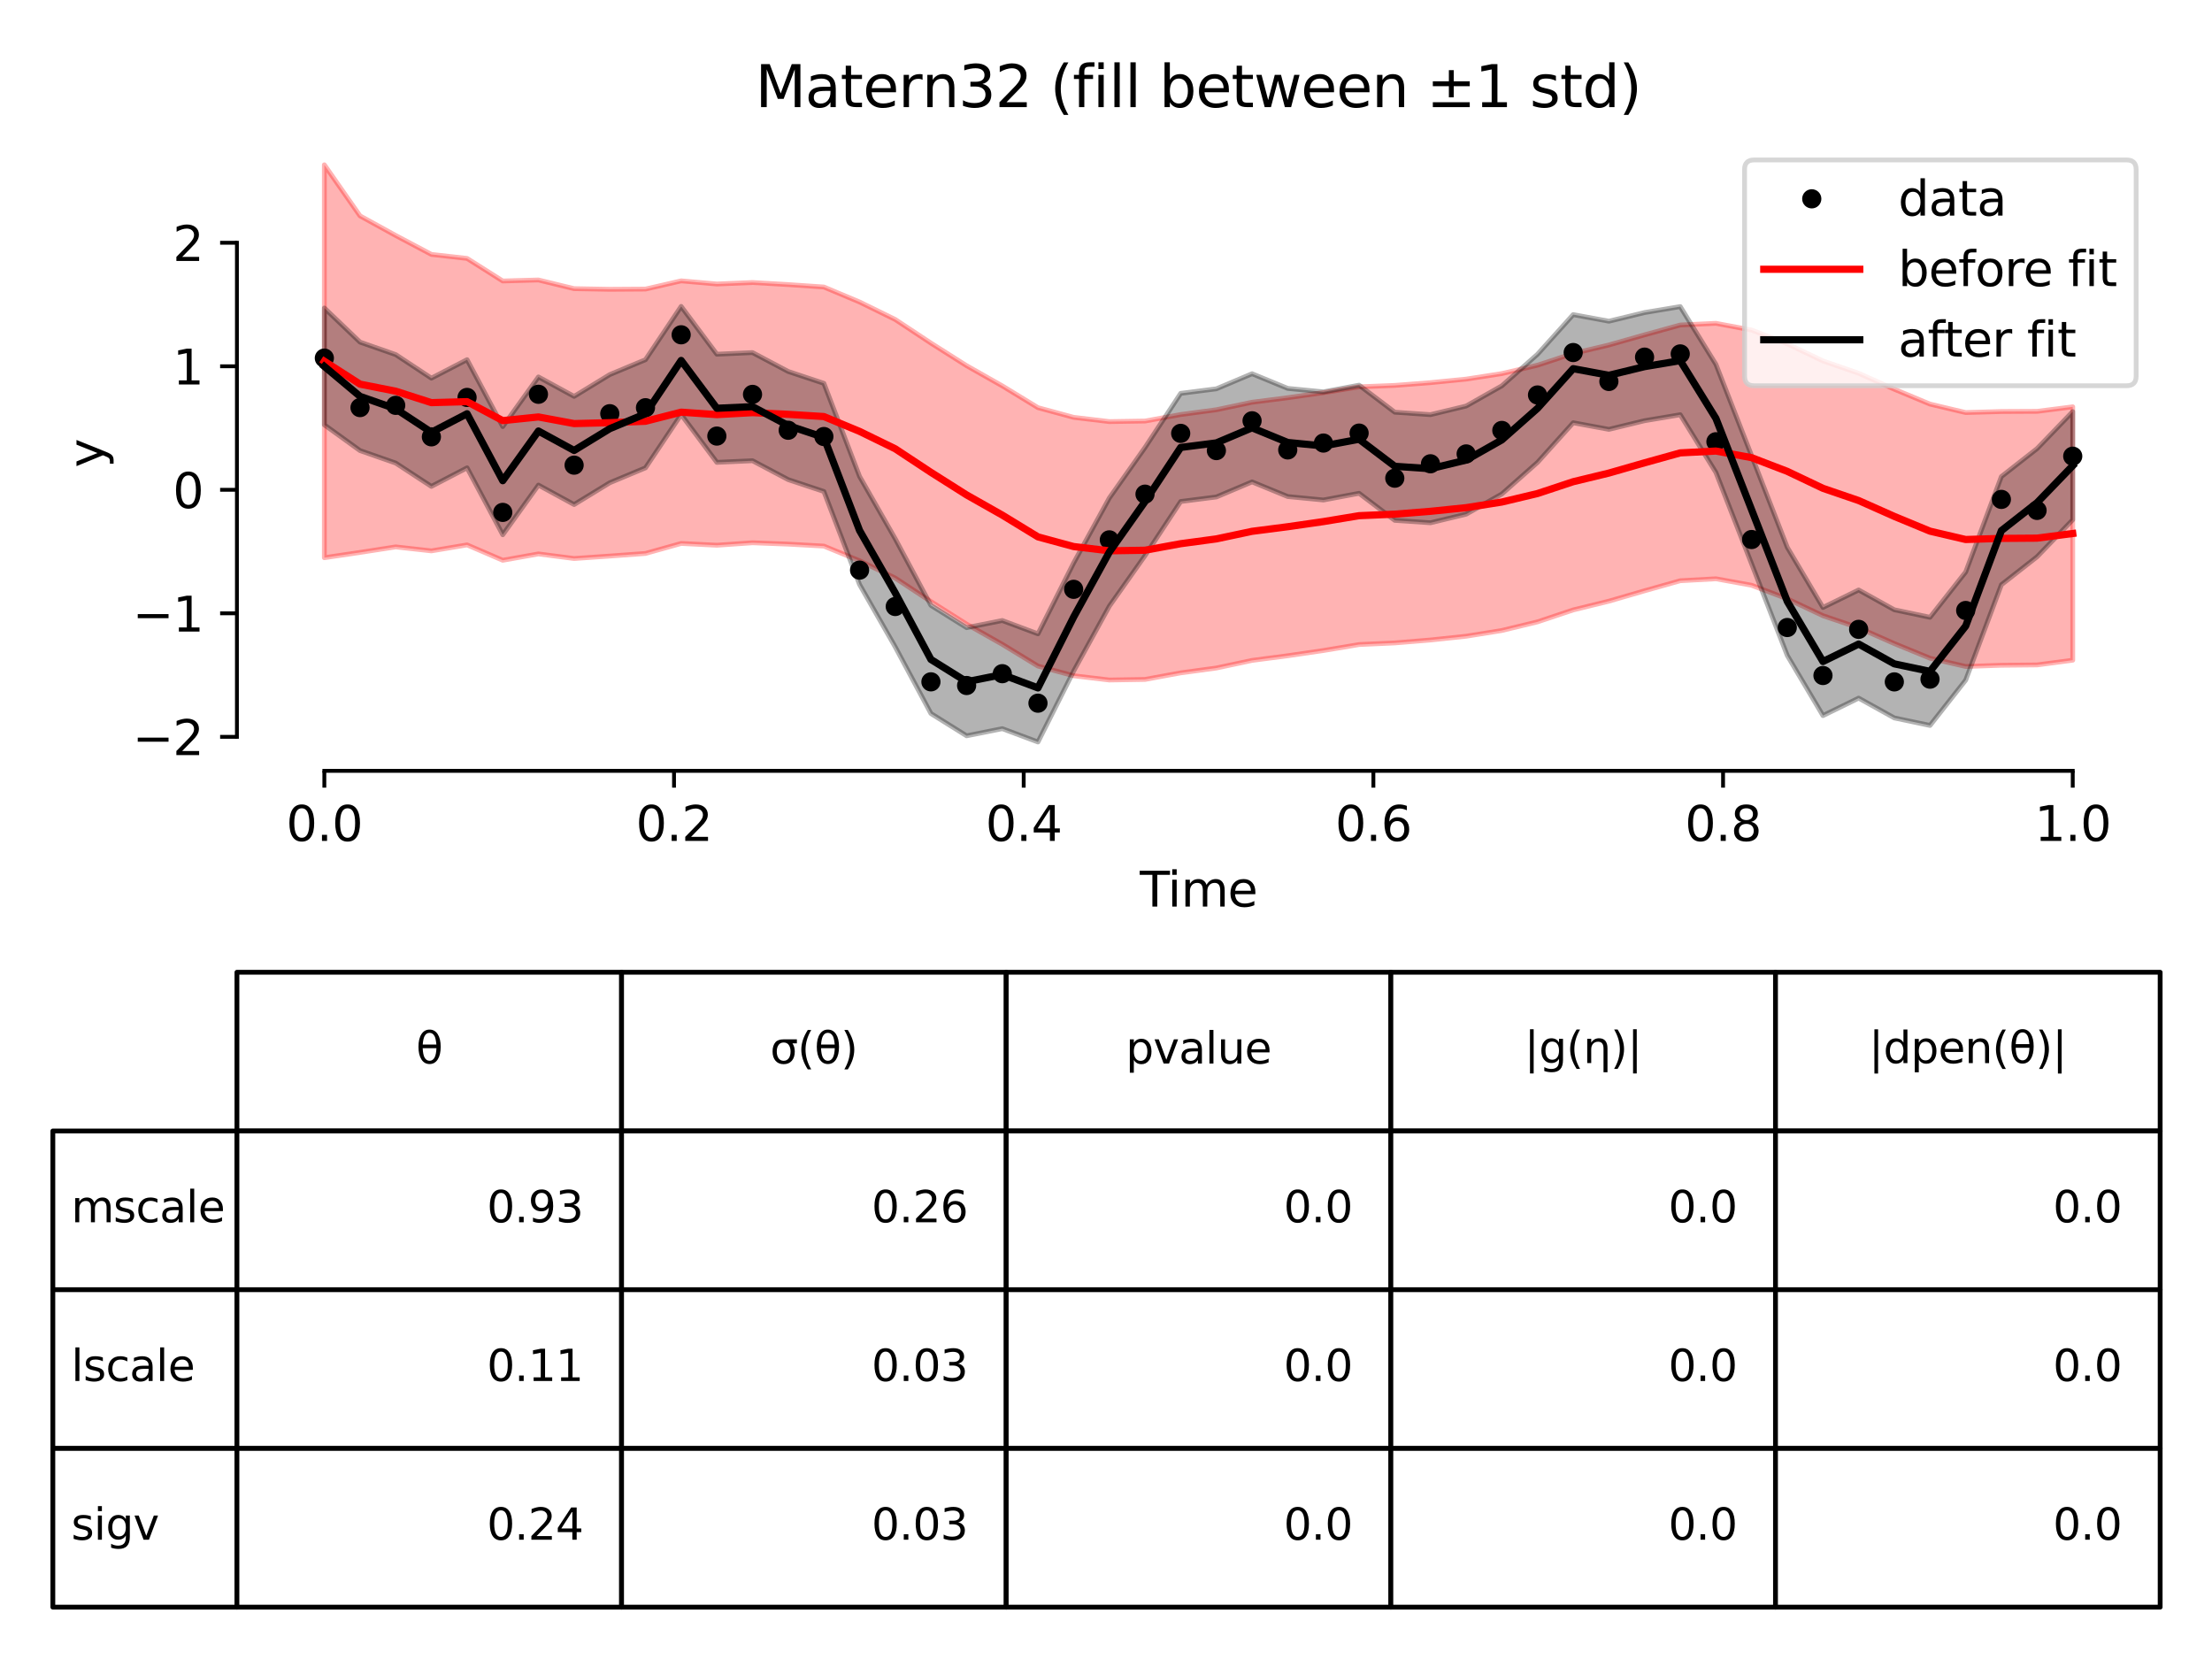 <?xml version="1.0" encoding="utf-8" standalone="no"?>
<!DOCTYPE svg PUBLIC "-//W3C//DTD SVG 1.1//EN"
  "http://www.w3.org/Graphics/SVG/1.1/DTD/svg11.dtd">
<svg xmlns:xlink="http://www.w3.org/1999/xlink" width="460.8pt" height="345.6pt" viewBox="0 0 460.8 345.6" xmlns="http://www.w3.org/2000/svg" version="1.1">
 <defs>
  <style type="text/css">*{stroke-linejoin: round; stroke-linecap: butt}</style>
 </defs>
 <g id="figure_1">
  <g id="patch_1">
   <path d="M 0 345.6 
L 460.8 345.6 
L 460.8 0 
L 0 0 
z
" style="fill: #ffffff"/>
  </g>
  <g id="axes_1">
   <g id="patch_2">
    <path d="M 49.356 160.58 
L 450 160.58 
L 450 28.32 
L 49.356 28.32 
z
" style="fill: #ffffff"/>
   </g>
   <g id="PolyCollection_1">
    <defs>
     <path id="mad0ff25f29" d="M 67.567 -311.268 
L 67.567 -229.421 
L 75 -230.518 
L 82.433 -231.672 
L 89.866 -230.84 
L 97.299 -232.088 
L 104.733 -228.886 
L 112.166 -230.21 
L 119.599 -229.251 
L 127.032 -229.762 
L 134.465 -230.306 
L 141.898 -232.389 
L 149.331 -232.017 
L 156.764 -232.531 
L 164.197 -232.247 
L 171.63 -231.839 
L 179.064 -228.78 
L 186.497 -225.174 
L 193.93 -220.279 
L 201.363 -215.58 
L 208.796 -211.378 
L 216.229 -206.842 
L 223.662 -204.825 
L 231.095 -203.942 
L 238.528 -204.063 
L 245.961 -205.43 
L 253.395 -206.44 
L 260.828 -208.025 
L 268.261 -208.997 
L 275.694 -210.083 
L 283.127 -211.328 
L 290.56 -211.665 
L 297.993 -212.278 
L 305.426 -213.061 
L 312.859 -214.255 
L 320.292 -216.053 
L 327.726 -218.541 
L 335.159 -220.364 
L 342.592 -222.526 
L 350.025 -224.622 
L 357.458 -225.029 
L 364.891 -223.677 
L 372.324 -220.849 
L 379.757 -217.338 
L 387.19 -214.815 
L 394.623 -211.533 
L 402.057 -208.48 
L 409.49 -206.761 
L 416.923 -207.012 
L 424.356 -207.085 
L 431.789 -208.069 
L 431.789 -260.855 
L 431.789 -260.855 
L 424.356 -259.906 
L 416.923 -259.871 
L 409.49 -259.659 
L 402.057 -261.42 
L 394.623 -264.516 
L 387.19 -267.843 
L 379.757 -270.412 
L 372.324 -273.971 
L 364.891 -276.847 
L 357.458 -278.249 
L 350.025 -277.892 
L 342.592 -275.846 
L 335.159 -273.735 
L 327.726 -271.962 
L 320.292 -269.524 
L 312.859 -267.774 
L 305.426 -266.626 
L 297.993 -265.888 
L 290.56 -265.316 
L 283.127 -265.018 
L 275.694 -263.806 
L 268.261 -262.751 
L 260.828 -261.805 
L 253.395 -260.241 
L 245.961 -259.245 
L 238.528 -257.889 
L 231.095 -257.774 
L 223.662 -258.66 
L 216.229 -260.678 
L 208.796 -265.213 
L 201.363 -269.419 
L 193.93 -274.127 
L 186.497 -279.043 
L 179.064 -282.689 
L 171.63 -285.812 
L 164.197 -286.319 
L 156.764 -286.748 
L 149.331 -286.439 
L 141.898 -287.09 
L 134.465 -285.382 
L 127.032 -285.333 
L 119.599 -285.469 
L 112.166 -287.275 
L 104.733 -287.066 
L 97.299 -291.766 
L 89.866 -292.605 
L 82.433 -296.544 
L 75 -300.631 
L 67.567 -311.268 
z
" style="stroke: #ff0000; stroke-opacity: 0.3"/>
    </defs>
    <g clip-path="url(#pbffdf6df18)">
     <use xlink:href="#mad0ff25f29" x="0" y="345.6" style="fill: #ff0000; fill-opacity: 0.3; stroke: #ff0000; stroke-opacity: 0.3"/>
    </g>
   </g>
   <g id="PolyCollection_2">
    <defs>
     <path id="mb2c9318c4e" d="M 67.567 -281.436 
L 67.567 -257.101 
L 75 -251.733 
L 82.433 -249.139 
L 89.866 -244.276 
L 97.299 -248.143 
L 104.733 -234.2 
L 112.166 -244.547 
L 119.599 -240.497 
L 127.032 -245.037 
L 134.465 -248.139 
L 141.898 -259.243 
L 149.331 -249.285 
L 156.764 -249.621 
L 164.197 -245.686 
L 171.63 -243.216 
L 179.064 -223.826 
L 186.497 -210.826 
L 193.93 -196.96 
L 201.363 -192.319 
L 208.796 -193.805 
L 216.229 -191.032 
L 223.662 -205.801 
L 231.095 -219.326 
L 238.528 -229.849 
L 245.961 -241.126 
L 253.395 -242.073 
L 260.828 -245.214 
L 268.261 -242.16 
L 275.694 -241.44 
L 283.127 -242.835 
L 290.56 -237.198 
L 297.993 -236.694 
L 305.426 -238.49 
L 312.859 -242.691 
L 320.292 -249.272 
L 327.726 -257.533 
L 335.159 -256.156 
L 342.592 -257.958 
L 350.025 -259.204 
L 357.458 -247.171 
L 364.891 -228.147 
L 372.324 -209.049 
L 379.757 -196.526 
L 387.19 -200.169 
L 394.623 -196.042 
L 402.057 -194.476 
L 409.49 -203.92 
L 416.923 -223.788 
L 424.356 -229.613 
L 431.789 -237.326 
L 431.789 -259.856 
L 431.789 -259.856 
L 424.356 -252.143 
L 416.923 -246.317 
L 409.49 -226.45 
L 402.057 -217.006 
L 394.623 -218.572 
L 387.19 -222.699 
L 379.757 -219.056 
L 372.324 -231.578 
L 364.891 -250.677 
L 357.458 -269.7 
L 350.025 -281.734 
L 342.592 -280.488 
L 335.159 -278.686 
L 327.726 -280.063 
L 320.292 -271.802 
L 312.859 -265.22 
L 305.426 -261.019 
L 297.993 -259.223 
L 290.56 -259.728 
L 283.127 -265.364 
L 275.694 -263.969 
L 268.261 -264.689 
L 260.828 -267.744 
L 253.395 -264.602 
L 245.961 -263.656 
L 238.528 -252.378 
L 231.095 -241.856 
L 223.662 -228.331 
L 216.229 -213.561 
L 208.796 -216.335 
L 201.363 -214.849 
L 193.93 -219.489 
L 186.497 -233.355 
L 179.064 -246.356 
L 171.63 -265.746 
L 164.197 -268.216 
L 156.764 -272.151 
L 149.331 -271.815 
L 141.898 -281.772 
L 134.465 -270.669 
L 127.032 -267.567 
L 119.599 -263.027 
L 112.166 -267.077 
L 104.733 -256.729 
L 97.299 -270.673 
L 89.866 -266.822 
L 82.433 -271.736 
L 75 -274.329 
L 67.567 -281.436 
z
" style="stroke: #000000; stroke-opacity: 0.3"/>
    </defs>
    <g clip-path="url(#pbffdf6df18)">
     <use xlink:href="#mb2c9318c4e" x="0" y="345.6" style="fill-opacity: 0.3; stroke: #000000; stroke-opacity: 0.3"/>
    </g>
   </g>
   <g id="matplotlib.axis_1">
    <g id="xtick_1">
     <g id="line2d_1">
      <defs>
       <path id="m2eebdf2699" d="M 0 0 
L 0 3.5 
" style="stroke: #000000; stroke-width: 0.8"/>
      </defs>
      <g>
       <use xlink:href="#m2eebdf2699" x="67.567" y="160.58" style="stroke: #000000; stroke-width: 0.8"/>
      </g>
     </g>
     <g id="text_1">
      <!-- 0.0 -->
      <g transform="translate(59.616 175.178) scale(0.1 -0.1)">
       <defs>
        <path id="DejaVuSans-30" d="M 2034 4250 
Q 1547 4250 1301 3770 
Q 1056 3291 1056 2328 
Q 1056 1369 1301 889 
Q 1547 409 2034 409 
Q 2525 409 2770 889 
Q 3016 1369 3016 2328 
Q 3016 3291 2770 3770 
Q 2525 4250 2034 4250 
z
M 2034 4750 
Q 2819 4750 3233 4129 
Q 3647 3509 3647 2328 
Q 3647 1150 3233 529 
Q 2819 -91 2034 -91 
Q 1250 -91 836 529 
Q 422 1150 422 2328 
Q 422 3509 836 4129 
Q 1250 4750 2034 4750 
z
" transform="scale(0.016)"/>
        <path id="DejaVuSans-2e" d="M 684 794 
L 1344 794 
L 1344 0 
L 684 0 
L 684 794 
z
" transform="scale(0.016)"/>
       </defs>
       <use xlink:href="#DejaVuSans-30"/>
       <use xlink:href="#DejaVuSans-2e" x="63.623"/>
       <use xlink:href="#DejaVuSans-30" x="95.41"/>
      </g>
     </g>
    </g>
    <g id="xtick_2">
     <g id="line2d_2">
      <g>
       <use xlink:href="#m2eebdf2699" x="140.411" y="160.58" style="stroke: #000000; stroke-width: 0.8"/>
      </g>
     </g>
     <g id="text_2">
      <!-- 0.2 -->
      <g transform="translate(132.46 175.178) scale(0.1 -0.1)">
       <defs>
        <path id="DejaVuSans-32" d="M 1228 531 
L 3431 531 
L 3431 0 
L 469 0 
L 469 531 
Q 828 903 1448 1529 
Q 2069 2156 2228 2338 
Q 2531 2678 2651 2914 
Q 2772 3150 2772 3378 
Q 2772 3750 2511 3984 
Q 2250 4219 1831 4219 
Q 1534 4219 1204 4116 
Q 875 4013 500 3803 
L 500 4441 
Q 881 4594 1212 4672 
Q 1544 4750 1819 4750 
Q 2544 4750 2975 4387 
Q 3406 4025 3406 3419 
Q 3406 3131 3298 2873 
Q 3191 2616 2906 2266 
Q 2828 2175 2409 1742 
Q 1991 1309 1228 531 
z
" transform="scale(0.016)"/>
       </defs>
       <use xlink:href="#DejaVuSans-30"/>
       <use xlink:href="#DejaVuSans-2e" x="63.623"/>
       <use xlink:href="#DejaVuSans-32" x="95.41"/>
      </g>
     </g>
    </g>
    <g id="xtick_3">
     <g id="line2d_3">
      <g>
       <use xlink:href="#m2eebdf2699" x="213.256" y="160.58" style="stroke: #000000; stroke-width: 0.8"/>
      </g>
     </g>
     <g id="text_3">
      <!-- 0.4 -->
      <g transform="translate(205.304 175.178) scale(0.1 -0.1)">
       <defs>
        <path id="DejaVuSans-34" d="M 2419 4116 
L 825 1625 
L 2419 1625 
L 2419 4116 
z
M 2253 4666 
L 3047 4666 
L 3047 1625 
L 3713 1625 
L 3713 1100 
L 3047 1100 
L 3047 0 
L 2419 0 
L 2419 1100 
L 313 1100 
L 313 1709 
L 2253 4666 
z
" transform="scale(0.016)"/>
       </defs>
       <use xlink:href="#DejaVuSans-30"/>
       <use xlink:href="#DejaVuSans-2e" x="63.623"/>
       <use xlink:href="#DejaVuSans-34" x="95.41"/>
      </g>
     </g>
    </g>
    <g id="xtick_4">
     <g id="line2d_4">
      <g>
       <use xlink:href="#m2eebdf2699" x="286.1" y="160.58" style="stroke: #000000; stroke-width: 0.8"/>
      </g>
     </g>
     <g id="text_4">
      <!-- 0.6 -->
      <g transform="translate(278.149 175.178) scale(0.1 -0.1)">
       <defs>
        <path id="DejaVuSans-36" d="M 2113 2584 
Q 1688 2584 1439 2293 
Q 1191 2003 1191 1497 
Q 1191 994 1439 701 
Q 1688 409 2113 409 
Q 2538 409 2786 701 
Q 3034 994 3034 1497 
Q 3034 2003 2786 2293 
Q 2538 2584 2113 2584 
z
M 3366 4563 
L 3366 3988 
Q 3128 4100 2886 4159 
Q 2644 4219 2406 4219 
Q 1781 4219 1451 3797 
Q 1122 3375 1075 2522 
Q 1259 2794 1537 2939 
Q 1816 3084 2150 3084 
Q 2853 3084 3261 2657 
Q 3669 2231 3669 1497 
Q 3669 778 3244 343 
Q 2819 -91 2113 -91 
Q 1303 -91 875 529 
Q 447 1150 447 2328 
Q 447 3434 972 4092 
Q 1497 4750 2381 4750 
Q 2619 4750 2861 4703 
Q 3103 4656 3366 4563 
z
" transform="scale(0.016)"/>
       </defs>
       <use xlink:href="#DejaVuSans-30"/>
       <use xlink:href="#DejaVuSans-2e" x="63.623"/>
       <use xlink:href="#DejaVuSans-36" x="95.41"/>
      </g>
     </g>
    </g>
    <g id="xtick_5">
     <g id="line2d_5">
      <g>
       <use xlink:href="#m2eebdf2699" x="358.945" y="160.58" style="stroke: #000000; stroke-width: 0.8"/>
      </g>
     </g>
     <g id="text_5">
      <!-- 0.8 -->
      <g transform="translate(350.993 175.178) scale(0.1 -0.1)">
       <defs>
        <path id="DejaVuSans-38" d="M 2034 2216 
Q 1584 2216 1326 1975 
Q 1069 1734 1069 1313 
Q 1069 891 1326 650 
Q 1584 409 2034 409 
Q 2484 409 2743 651 
Q 3003 894 3003 1313 
Q 3003 1734 2745 1975 
Q 2488 2216 2034 2216 
z
M 1403 2484 
Q 997 2584 770 2862 
Q 544 3141 544 3541 
Q 544 4100 942 4425 
Q 1341 4750 2034 4750 
Q 2731 4750 3128 4425 
Q 3525 4100 3525 3541 
Q 3525 3141 3298 2862 
Q 3072 2584 2669 2484 
Q 3125 2378 3379 2068 
Q 3634 1759 3634 1313 
Q 3634 634 3220 271 
Q 2806 -91 2034 -91 
Q 1263 -91 848 271 
Q 434 634 434 1313 
Q 434 1759 690 2068 
Q 947 2378 1403 2484 
z
M 1172 3481 
Q 1172 3119 1398 2916 
Q 1625 2713 2034 2713 
Q 2441 2713 2670 2916 
Q 2900 3119 2900 3481 
Q 2900 3844 2670 4047 
Q 2441 4250 2034 4250 
Q 1625 4250 1398 4047 
Q 1172 3844 1172 3481 
z
" transform="scale(0.016)"/>
       </defs>
       <use xlink:href="#DejaVuSans-30"/>
       <use xlink:href="#DejaVuSans-2e" x="63.623"/>
       <use xlink:href="#DejaVuSans-38" x="95.41"/>
      </g>
     </g>
    </g>
    <g id="xtick_6">
     <g id="line2d_6">
      <g>
       <use xlink:href="#m2eebdf2699" x="431.789" y="160.58" style="stroke: #000000; stroke-width: 0.8"/>
      </g>
     </g>
     <g id="text_6">
      <!-- 1.0 -->
      <g transform="translate(423.837 175.178) scale(0.1 -0.1)">
       <defs>
        <path id="DejaVuSans-31" d="M 794 531 
L 1825 531 
L 1825 4091 
L 703 3866 
L 703 4441 
L 1819 4666 
L 2450 4666 
L 2450 531 
L 3481 531 
L 3481 0 
L 794 0 
L 794 531 
z
" transform="scale(0.016)"/>
       </defs>
       <use xlink:href="#DejaVuSans-31"/>
       <use xlink:href="#DejaVuSans-2e" x="63.623"/>
       <use xlink:href="#DejaVuSans-30" x="95.41"/>
      </g>
     </g>
    </g>
    <g id="text_7">
     <!-- Time -->
     <g transform="translate(237.444 188.857) scale(0.1 -0.1)">
      <defs>
       <path id="DejaVuSans-54" d="M -19 4666 
L 3928 4666 
L 3928 4134 
L 2272 4134 
L 2272 0 
L 1638 0 
L 1638 4134 
L -19 4134 
L -19 4666 
z
" transform="scale(0.016)"/>
       <path id="DejaVuSans-69" d="M 603 3500 
L 1178 3500 
L 1178 0 
L 603 0 
L 603 3500 
z
M 603 4863 
L 1178 4863 
L 1178 4134 
L 603 4134 
L 603 4863 
z
" transform="scale(0.016)"/>
       <path id="DejaVuSans-6d" d="M 3328 2828 
Q 3544 3216 3844 3400 
Q 4144 3584 4550 3584 
Q 5097 3584 5394 3201 
Q 5691 2819 5691 2113 
L 5691 0 
L 5113 0 
L 5113 2094 
Q 5113 2597 4934 2840 
Q 4756 3084 4391 3084 
Q 3944 3084 3684 2787 
Q 3425 2491 3425 1978 
L 3425 0 
L 2847 0 
L 2847 2094 
Q 2847 2600 2669 2842 
Q 2491 3084 2119 3084 
Q 1678 3084 1418 2786 
Q 1159 2488 1159 1978 
L 1159 0 
L 581 0 
L 581 3500 
L 1159 3500 
L 1159 2956 
Q 1356 3278 1631 3431 
Q 1906 3584 2284 3584 
Q 2666 3584 2933 3390 
Q 3200 3197 3328 2828 
z
" transform="scale(0.016)"/>
       <path id="DejaVuSans-65" d="M 3597 1894 
L 3597 1613 
L 953 1613 
Q 991 1019 1311 708 
Q 1631 397 2203 397 
Q 2534 397 2845 478 
Q 3156 559 3463 722 
L 3463 178 
Q 3153 47 2828 -22 
Q 2503 -91 2169 -91 
Q 1331 -91 842 396 
Q 353 884 353 1716 
Q 353 2575 817 3079 
Q 1281 3584 2069 3584 
Q 2775 3584 3186 3129 
Q 3597 2675 3597 1894 
z
M 3022 2063 
Q 3016 2534 2758 2815 
Q 2500 3097 2075 3097 
Q 1594 3097 1305 2825 
Q 1016 2553 972 2059 
L 3022 2063 
z
" transform="scale(0.016)"/>
      </defs>
      <use xlink:href="#DejaVuSans-54"/>
      <use xlink:href="#DejaVuSans-69" x="57.959"/>
      <use xlink:href="#DejaVuSans-6d" x="85.742"/>
      <use xlink:href="#DejaVuSans-65" x="183.154"/>
     </g>
    </g>
   </g>
   <g id="matplotlib.axis_2">
    <g id="ytick_1">
     <g id="line2d_7">
      <defs>
       <path id="mef896153b3" d="M 0 0 
L -3.5 0 
" style="stroke: #000000; stroke-width: 0.8"/>
      </defs>
      <g>
       <use xlink:href="#mef896153b3" x="49.356" y="153.496" style="stroke: #000000; stroke-width: 0.8"/>
      </g>
     </g>
     <g id="text_8">
      <!-- −2 -->
      <g transform="translate(27.614 157.296) scale(0.1 -0.1)">
       <defs>
        <path id="DejaVuSans-2212" d="M 678 2272 
L 4684 2272 
L 4684 1741 
L 678 1741 
L 678 2272 
z
" transform="scale(0.016)"/>
       </defs>
       <use xlink:href="#DejaVuSans-2212"/>
       <use xlink:href="#DejaVuSans-32" x="83.789"/>
      </g>
     </g>
    </g>
    <g id="ytick_2">
     <g id="line2d_8">
      <g>
       <use xlink:href="#mef896153b3" x="49.356" y="127.764" style="stroke: #000000; stroke-width: 0.8"/>
      </g>
     </g>
     <g id="text_9">
      <!-- −1 -->
      <g transform="translate(27.614 131.563) scale(0.1 -0.1)">
       <use xlink:href="#DejaVuSans-2212"/>
       <use xlink:href="#DejaVuSans-31" x="83.789"/>
      </g>
     </g>
    </g>
    <g id="ytick_3">
     <g id="line2d_9">
      <g>
       <use xlink:href="#mef896153b3" x="49.356" y="102.032" style="stroke: #000000; stroke-width: 0.8"/>
      </g>
     </g>
     <g id="text_10">
      <!-- 0 -->
      <g transform="translate(35.993 105.831) scale(0.1 -0.1)">
       <use xlink:href="#DejaVuSans-30"/>
      </g>
     </g>
    </g>
    <g id="ytick_4">
     <g id="line2d_10">
      <g>
       <use xlink:href="#mef896153b3" x="49.356" y="76.3" style="stroke: #000000; stroke-width: 0.8"/>
      </g>
     </g>
     <g id="text_11">
      <!-- 1 -->
      <g transform="translate(35.993 80.099) scale(0.1 -0.1)">
       <use xlink:href="#DejaVuSans-31"/>
      </g>
     </g>
    </g>
    <g id="ytick_5">
     <g id="line2d_11">
      <g>
       <use xlink:href="#mef896153b3" x="49.356" y="50.568" style="stroke: #000000; stroke-width: 0.8"/>
      </g>
     </g>
     <g id="text_12">
      <!-- 2 -->
      <g transform="translate(35.993 54.367) scale(0.1 -0.1)">
       <use xlink:href="#DejaVuSans-32"/>
      </g>
     </g>
    </g>
    <g id="text_13">
     <!-- y -->
     <g transform="translate(21.534 97.409) rotate(-90) scale(0.1 -0.1)">
      <defs>
       <path id="DejaVuSans-79" d="M 2059 -325 
Q 1816 -950 1584 -1140 
Q 1353 -1331 966 -1331 
L 506 -1331 
L 506 -850 
L 844 -850 
Q 1081 -850 1212 -737 
Q 1344 -625 1503 -206 
L 1606 56 
L 191 3500 
L 800 3500 
L 1894 763 
L 2988 3500 
L 3597 3500 
L 2059 -325 
z
" transform="scale(0.016)"/>
      </defs>
      <use xlink:href="#DejaVuSans-79"/>
     </g>
    </g>
   </g>
   <g id="line2d_12">
    <defs>
     <path id="mc544f8ac1d" d="M 0 1.5 
C 0.398 1.5 0.779 1.342 1.061 1.061 
C 1.342 0.779 1.5 0.398 1.5 0 
C 1.5 -0.398 1.342 -0.779 1.061 -1.061 
C 0.779 -1.342 0.398 -1.5 0 -1.5 
C -0.398 -1.5 -0.779 -1.342 -1.061 -1.061 
C -1.342 -0.779 -1.5 -0.398 -1.5 0 
C -1.5 0.398 -1.342 0.779 -1.061 1.061 
C -0.779 1.342 -0.398 1.5 0 1.5 
z
" style="stroke: #000000"/>
    </defs>
    <g clip-path="url(#pbffdf6df18)">
     <use xlink:href="#mc544f8ac1d" x="67.567" y="74.599" style="stroke: #000000"/>
     <use xlink:href="#mc544f8ac1d" x="75" y="84.908" style="stroke: #000000"/>
     <use xlink:href="#mc544f8ac1d" x="82.433" y="84.442" style="stroke: #000000"/>
     <use xlink:href="#mc544f8ac1d" x="89.866" y="91.002" style="stroke: #000000"/>
     <use xlink:href="#mc544f8ac1d" x="97.299" y="82.792" style="stroke: #000000"/>
     <use xlink:href="#mc544f8ac1d" x="104.733" y="106.74" style="stroke: #000000"/>
     <use xlink:href="#mc544f8ac1d" x="112.166" y="82.136" style="stroke: #000000"/>
     <use xlink:href="#mc544f8ac1d" x="119.599" y="96.9" style="stroke: #000000"/>
     <use xlink:href="#mc544f8ac1d" x="127.032" y="86.18" style="stroke: #000000"/>
     <use xlink:href="#mc544f8ac1d" x="134.465" y="84.936" style="stroke: #000000"/>
     <use xlink:href="#mc544f8ac1d" x="141.898" y="69.744" style="stroke: #000000"/>
     <use xlink:href="#mc544f8ac1d" x="149.331" y="90.843" style="stroke: #000000"/>
     <use xlink:href="#mc544f8ac1d" x="156.764" y="82.159" style="stroke: #000000"/>
     <use xlink:href="#mc544f8ac1d" x="164.197" y="89.629" style="stroke: #000000"/>
     <use xlink:href="#mc544f8ac1d" x="171.63" y="90.937" style="stroke: #000000"/>
     <use xlink:href="#mc544f8ac1d" x="179.064" y="118.768" style="stroke: #000000"/>
     <use xlink:href="#mc544f8ac1d" x="186.497" y="126.348" style="stroke: #000000"/>
     <use xlink:href="#mc544f8ac1d" x="193.93" y="142.04" style="stroke: #000000"/>
     <use xlink:href="#mc544f8ac1d" x="201.363" y="142.803" style="stroke: #000000"/>
     <use xlink:href="#mc544f8ac1d" x="208.796" y="140.342" style="stroke: #000000"/>
     <use xlink:href="#mc544f8ac1d" x="216.229" y="146.485" style="stroke: #000000"/>
     <use xlink:href="#mc544f8ac1d" x="223.662" y="122.767" style="stroke: #000000"/>
     <use xlink:href="#mc544f8ac1d" x="231.095" y="112.462" style="stroke: #000000"/>
     <use xlink:href="#mc544f8ac1d" x="238.528" y="102.943" style="stroke: #000000"/>
     <use xlink:href="#mc544f8ac1d" x="245.961" y="90.278" style="stroke: #000000"/>
     <use xlink:href="#mc544f8ac1d" x="253.395" y="93.867" style="stroke: #000000"/>
     <use xlink:href="#mc544f8ac1d" x="260.828" y="87.658" style="stroke: #000000"/>
     <use xlink:href="#mc544f8ac1d" x="268.261" y="93.727" style="stroke: #000000"/>
     <use xlink:href="#mc544f8ac1d" x="275.694" y="92.297" style="stroke: #000000"/>
     <use xlink:href="#mc544f8ac1d" x="283.127" y="90.222" style="stroke: #000000"/>
     <use xlink:href="#mc544f8ac1d" x="290.56" y="99.617" style="stroke: #000000"/>
     <use xlink:href="#mc544f8ac1d" x="297.993" y="96.615" style="stroke: #000000"/>
     <use xlink:href="#mc544f8ac1d" x="305.426" y="94.561" style="stroke: #000000"/>
     <use xlink:href="#mc544f8ac1d" x="312.859" y="89.666" style="stroke: #000000"/>
     <use xlink:href="#mc544f8ac1d" x="320.292" y="82.281" style="stroke: #000000"/>
     <use xlink:href="#mc544f8ac1d" x="327.726" y="73.44" style="stroke: #000000"/>
     <use xlink:href="#mc544f8ac1d" x="335.159" y="79.465" style="stroke: #000000"/>
     <use xlink:href="#mc544f8ac1d" x="342.592" y="74.397" style="stroke: #000000"/>
     <use xlink:href="#mc544f8ac1d" x="350.025" y="73.726" style="stroke: #000000"/>
     <use xlink:href="#mc544f8ac1d" x="357.458" y="92.024" style="stroke: #000000"/>
     <use xlink:href="#mc544f8ac1d" x="364.891" y="112.392" style="stroke: #000000"/>
     <use xlink:href="#mc544f8ac1d" x="372.324" y="130.723" style="stroke: #000000"/>
     <use xlink:href="#mc544f8ac1d" x="379.757" y="140.721" style="stroke: #000000"/>
     <use xlink:href="#mc544f8ac1d" x="387.19" y="131.105" style="stroke: #000000"/>
     <use xlink:href="#mc544f8ac1d" x="394.623" y="142.051" style="stroke: #000000"/>
     <use xlink:href="#mc544f8ac1d" x="402.057" y="141.482" style="stroke: #000000"/>
     <use xlink:href="#mc544f8ac1d" x="409.49" y="127.175" style="stroke: #000000"/>
     <use xlink:href="#mc544f8ac1d" x="416.923" y="104.032" style="stroke: #000000"/>
     <use xlink:href="#mc544f8ac1d" x="424.356" y="106.327" style="stroke: #000000"/>
     <use xlink:href="#mc544f8ac1d" x="431.789" y="95.035" style="stroke: #000000"/>
    </g>
   </g>
   <g id="line2d_13">
    <path d="M 67.567 75.256 
L 75 80.025 
L 82.433 81.492 
L 89.866 83.877 
L 97.299 83.673 
L 104.733 87.624 
L 112.166 86.858 
L 119.599 88.24 
L 127.032 88.052 
L 134.465 87.756 
L 141.898 85.861 
L 149.331 86.372 
L 156.764 85.96 
L 164.197 86.317 
L 171.63 86.775 
L 179.064 89.866 
L 186.497 93.492 
L 193.93 98.397 
L 201.363 103.101 
L 208.796 107.304 
L 216.229 111.84 
L 223.662 113.857 
L 231.095 114.742 
L 238.528 114.624 
L 245.961 113.262 
L 253.395 112.26 
L 260.828 110.685 
L 268.261 109.726 
L 275.694 108.656 
L 283.127 107.427 
L 290.56 107.109 
L 297.993 106.517 
L 305.426 105.756 
L 312.859 104.585 
L 320.292 102.811 
L 327.726 100.348 
L 335.159 98.551 
L 342.592 96.414 
L 350.025 94.343 
L 357.458 93.961 
L 364.891 95.338 
L 372.324 98.19 
L 379.757 101.725 
L 387.19 104.271 
L 394.623 107.576 
L 402.057 110.65 
L 409.49 112.39 
L 416.923 112.158 
L 424.356 112.105 
L 431.789 111.138 
" clip-path="url(#pbffdf6df18)" style="fill: none; stroke: #ff0000; stroke-width: 1.5; stroke-linecap: square"/>
   </g>
   <g id="line2d_14">
    <path d="M 67.567 76.332 
L 75 82.569 
L 82.433 85.163 
L 89.866 90.051 
L 97.299 86.192 
L 104.733 100.136 
L 112.166 89.788 
L 119.599 93.838 
L 127.032 89.298 
L 134.465 86.196 
L 141.898 75.092 
L 149.331 85.05 
L 156.764 84.714 
L 164.197 88.649 
L 171.63 91.119 
L 179.064 110.509 
L 186.497 123.509 
L 193.93 137.376 
L 201.363 142.016 
L 208.796 140.53 
L 216.229 143.303 
L 223.662 128.534 
L 231.095 115.009 
L 238.528 104.486 
L 245.961 93.209 
L 253.395 92.263 
L 260.828 89.121 
L 268.261 92.175 
L 275.694 92.896 
L 283.127 91.501 
L 290.56 97.137 
L 297.993 97.641 
L 305.426 95.845 
L 312.859 91.644 
L 320.292 85.063 
L 327.726 76.802 
L 335.159 78.179 
L 342.592 76.377 
L 350.025 75.131 
L 357.458 87.165 
L 364.891 106.188 
L 372.324 125.287 
L 379.757 137.809 
L 387.19 134.166 
L 394.623 138.293 
L 402.057 139.859 
L 409.49 130.415 
L 416.923 110.547 
L 424.356 104.722 
L 431.789 97.009 
" clip-path="url(#pbffdf6df18)" style="fill: none; stroke: #000000; stroke-width: 1.5; stroke-linecap: square"/>
   </g>
   <g id="patch_3">
    <path d="M 49.356 153.496 
L 49.356 50.568 
" style="fill: none; stroke: #000000; stroke-width: 0.8; stroke-linejoin: miter; stroke-linecap: square"/>
   </g>
   <g id="patch_4">
    <path d="M 67.567 160.58 
L 431.789 160.58 
" style="fill: none; stroke: #000000; stroke-width: 0.8; stroke-linejoin: miter; stroke-linecap: square"/>
   </g>
   <g id="text_14">
    <!-- Matern32 (fill between $\pm1$ std) -->
    <g transform="translate(157.338 22.32) scale(0.12 -0.12)">
     <defs>
      <path id="DejaVuSans-4d" d="M 628 4666 
L 1569 4666 
L 2759 1491 
L 3956 4666 
L 4897 4666 
L 4897 0 
L 4281 0 
L 4281 4097 
L 3078 897 
L 2444 897 
L 1241 4097 
L 1241 0 
L 628 0 
L 628 4666 
z
" transform="scale(0.016)"/>
      <path id="DejaVuSans-61" d="M 2194 1759 
Q 1497 1759 1228 1600 
Q 959 1441 959 1056 
Q 959 750 1161 570 
Q 1363 391 1709 391 
Q 2188 391 2477 730 
Q 2766 1069 2766 1631 
L 2766 1759 
L 2194 1759 
z
M 3341 1997 
L 3341 0 
L 2766 0 
L 2766 531 
Q 2569 213 2275 61 
Q 1981 -91 1556 -91 
Q 1019 -91 701 211 
Q 384 513 384 1019 
Q 384 1609 779 1909 
Q 1175 2209 1959 2209 
L 2766 2209 
L 2766 2266 
Q 2766 2663 2505 2880 
Q 2244 3097 1772 3097 
Q 1472 3097 1187 3025 
Q 903 2953 641 2809 
L 641 3341 
Q 956 3463 1253 3523 
Q 1550 3584 1831 3584 
Q 2591 3584 2966 3190 
Q 3341 2797 3341 1997 
z
" transform="scale(0.016)"/>
      <path id="DejaVuSans-74" d="M 1172 4494 
L 1172 3500 
L 2356 3500 
L 2356 3053 
L 1172 3053 
L 1172 1153 
Q 1172 725 1289 603 
Q 1406 481 1766 481 
L 2356 481 
L 2356 0 
L 1766 0 
Q 1100 0 847 248 
Q 594 497 594 1153 
L 594 3053 
L 172 3053 
L 172 3500 
L 594 3500 
L 594 4494 
L 1172 4494 
z
" transform="scale(0.016)"/>
      <path id="DejaVuSans-72" d="M 2631 2963 
Q 2534 3019 2420 3045 
Q 2306 3072 2169 3072 
Q 1681 3072 1420 2755 
Q 1159 2438 1159 1844 
L 1159 0 
L 581 0 
L 581 3500 
L 1159 3500 
L 1159 2956 
Q 1341 3275 1631 3429 
Q 1922 3584 2338 3584 
Q 2397 3584 2469 3576 
Q 2541 3569 2628 3553 
L 2631 2963 
z
" transform="scale(0.016)"/>
      <path id="DejaVuSans-6e" d="M 3513 2113 
L 3513 0 
L 2938 0 
L 2938 2094 
Q 2938 2591 2744 2837 
Q 2550 3084 2163 3084 
Q 1697 3084 1428 2787 
Q 1159 2491 1159 1978 
L 1159 0 
L 581 0 
L 581 3500 
L 1159 3500 
L 1159 2956 
Q 1366 3272 1645 3428 
Q 1925 3584 2291 3584 
Q 2894 3584 3203 3211 
Q 3513 2838 3513 2113 
z
" transform="scale(0.016)"/>
      <path id="DejaVuSans-33" d="M 2597 2516 
Q 3050 2419 3304 2112 
Q 3559 1806 3559 1356 
Q 3559 666 3084 287 
Q 2609 -91 1734 -91 
Q 1441 -91 1130 -33 
Q 819 25 488 141 
L 488 750 
Q 750 597 1062 519 
Q 1375 441 1716 441 
Q 2309 441 2620 675 
Q 2931 909 2931 1356 
Q 2931 1769 2642 2001 
Q 2353 2234 1838 2234 
L 1294 2234 
L 1294 2753 
L 1863 2753 
Q 2328 2753 2575 2939 
Q 2822 3125 2822 3475 
Q 2822 3834 2567 4026 
Q 2313 4219 1838 4219 
Q 1578 4219 1281 4162 
Q 984 4106 628 3988 
L 628 4550 
Q 988 4650 1302 4700 
Q 1616 4750 1894 4750 
Q 2613 4750 3031 4423 
Q 3450 4097 3450 3541 
Q 3450 3153 3228 2886 
Q 3006 2619 2597 2516 
z
" transform="scale(0.016)"/>
      <path id="DejaVuSans-20" transform="scale(0.016)"/>
      <path id="DejaVuSans-28" d="M 1984 4856 
Q 1566 4138 1362 3434 
Q 1159 2731 1159 2009 
Q 1159 1288 1364 580 
Q 1569 -128 1984 -844 
L 1484 -844 
Q 1016 -109 783 600 
Q 550 1309 550 2009 
Q 550 2706 781 3412 
Q 1013 4119 1484 4856 
L 1984 4856 
z
" transform="scale(0.016)"/>
      <path id="DejaVuSans-66" d="M 2375 4863 
L 2375 4384 
L 1825 4384 
Q 1516 4384 1395 4259 
Q 1275 4134 1275 3809 
L 1275 3500 
L 2222 3500 
L 2222 3053 
L 1275 3053 
L 1275 0 
L 697 0 
L 697 3053 
L 147 3053 
L 147 3500 
L 697 3500 
L 697 3744 
Q 697 4328 969 4595 
Q 1241 4863 1831 4863 
L 2375 4863 
z
" transform="scale(0.016)"/>
      <path id="DejaVuSans-6c" d="M 603 4863 
L 1178 4863 
L 1178 0 
L 603 0 
L 603 4863 
z
" transform="scale(0.016)"/>
      <path id="DejaVuSans-62" d="M 3116 1747 
Q 3116 2381 2855 2742 
Q 2594 3103 2138 3103 
Q 1681 3103 1420 2742 
Q 1159 2381 1159 1747 
Q 1159 1113 1420 752 
Q 1681 391 2138 391 
Q 2594 391 2855 752 
Q 3116 1113 3116 1747 
z
M 1159 2969 
Q 1341 3281 1617 3432 
Q 1894 3584 2278 3584 
Q 2916 3584 3314 3078 
Q 3713 2572 3713 1747 
Q 3713 922 3314 415 
Q 2916 -91 2278 -91 
Q 1894 -91 1617 61 
Q 1341 213 1159 525 
L 1159 0 
L 581 0 
L 581 4863 
L 1159 4863 
L 1159 2969 
z
" transform="scale(0.016)"/>
      <path id="DejaVuSans-77" d="M 269 3500 
L 844 3500 
L 1563 769 
L 2278 3500 
L 2956 3500 
L 3675 769 
L 4391 3500 
L 4966 3500 
L 4050 0 
L 3372 0 
L 2619 2869 
L 1863 0 
L 1184 0 
L 269 3500 
z
" transform="scale(0.016)"/>
      <path id="DejaVuSans-b1" d="M 2944 4013 
L 2944 2803 
L 4684 2803 
L 4684 2272 
L 2944 2272 
L 2944 1063 
L 2419 1063 
L 2419 2272 
L 678 2272 
L 678 2803 
L 2419 2803 
L 2419 4013 
L 2944 4013 
z
M 678 531 
L 4684 531 
L 4684 0 
L 678 0 
L 678 531 
z
" transform="scale(0.016)"/>
      <path id="DejaVuSans-73" d="M 2834 3397 
L 2834 2853 
Q 2591 2978 2328 3040 
Q 2066 3103 1784 3103 
Q 1356 3103 1142 2972 
Q 928 2841 928 2578 
Q 928 2378 1081 2264 
Q 1234 2150 1697 2047 
L 1894 2003 
Q 2506 1872 2764 1633 
Q 3022 1394 3022 966 
Q 3022 478 2636 193 
Q 2250 -91 1575 -91 
Q 1294 -91 989 -36 
Q 684 19 347 128 
L 347 722 
Q 666 556 975 473 
Q 1284 391 1588 391 
Q 1994 391 2212 530 
Q 2431 669 2431 922 
Q 2431 1156 2273 1281 
Q 2116 1406 1581 1522 
L 1381 1569 
Q 847 1681 609 1914 
Q 372 2147 372 2553 
Q 372 3047 722 3315 
Q 1072 3584 1716 3584 
Q 2034 3584 2315 3537 
Q 2597 3491 2834 3397 
z
" transform="scale(0.016)"/>
      <path id="DejaVuSans-64" d="M 2906 2969 
L 2906 4863 
L 3481 4863 
L 3481 0 
L 2906 0 
L 2906 525 
Q 2725 213 2448 61 
Q 2172 -91 1784 -91 
Q 1150 -91 751 415 
Q 353 922 353 1747 
Q 353 2572 751 3078 
Q 1150 3584 1784 3584 
Q 2172 3584 2448 3432 
Q 2725 3281 2906 2969 
z
M 947 1747 
Q 947 1113 1208 752 
Q 1469 391 1925 391 
Q 2381 391 2643 752 
Q 2906 1113 2906 1747 
Q 2906 2381 2643 2742 
Q 2381 3103 1925 3103 
Q 1469 3103 1208 2742 
Q 947 2381 947 1747 
z
" transform="scale(0.016)"/>
      <path id="DejaVuSans-29" d="M 513 4856 
L 1013 4856 
Q 1481 4119 1714 3412 
Q 1947 2706 1947 2009 
Q 1947 1309 1714 600 
Q 1481 -109 1013 -844 
L 513 -844 
Q 928 -128 1133 580 
Q 1338 1288 1338 2009 
Q 1338 2731 1133 3434 
Q 928 4138 513 4856 
z
" transform="scale(0.016)"/>
     </defs>
     <use xlink:href="#DejaVuSans-4d" transform="translate(0 0.016)"/>
     <use xlink:href="#DejaVuSans-61" transform="translate(86.279 0.016)"/>
     <use xlink:href="#DejaVuSans-74" transform="translate(147.559 0.016)"/>
     <use xlink:href="#DejaVuSans-65" transform="translate(186.768 0.016)"/>
     <use xlink:href="#DejaVuSans-72" transform="translate(248.291 0.016)"/>
     <use xlink:href="#DejaVuSans-6e" transform="translate(289.404 0.016)"/>
     <use xlink:href="#DejaVuSans-33" transform="translate(352.783 0.016)"/>
     <use xlink:href="#DejaVuSans-32" transform="translate(416.406 0.016)"/>
     <use xlink:href="#DejaVuSans-20" transform="translate(480.029 0.016)"/>
     <use xlink:href="#DejaVuSans-28" transform="translate(511.816 0.016)"/>
     <use xlink:href="#DejaVuSans-66" transform="translate(550.83 0.016)"/>
     <use xlink:href="#DejaVuSans-69" transform="translate(586.035 0.016)"/>
     <use xlink:href="#DejaVuSans-6c" transform="translate(613.818 0.016)"/>
     <use xlink:href="#DejaVuSans-6c" transform="translate(641.602 0.016)"/>
     <use xlink:href="#DejaVuSans-20" transform="translate(669.385 0.016)"/>
     <use xlink:href="#DejaVuSans-62" transform="translate(701.172 0.016)"/>
     <use xlink:href="#DejaVuSans-65" transform="translate(764.648 0.016)"/>
     <use xlink:href="#DejaVuSans-74" transform="translate(826.172 0.016)"/>
     <use xlink:href="#DejaVuSans-77" transform="translate(865.381 0.016)"/>
     <use xlink:href="#DejaVuSans-65" transform="translate(947.168 0.016)"/>
     <use xlink:href="#DejaVuSans-65" transform="translate(1008.691 0.016)"/>
     <use xlink:href="#DejaVuSans-6e" transform="translate(1070.215 0.016)"/>
     <use xlink:href="#DejaVuSans-20" transform="translate(1133.594 0.016)"/>
     <use xlink:href="#DejaVuSans-b1" transform="translate(1165.381 0.016)"/>
     <use xlink:href="#DejaVuSans-31" transform="translate(1249.17 0.016)"/>
     <use xlink:href="#DejaVuSans-20" transform="translate(1312.793 0.016)"/>
     <use xlink:href="#DejaVuSans-73" transform="translate(1344.58 0.016)"/>
     <use xlink:href="#DejaVuSans-74" transform="translate(1396.68 0.016)"/>
     <use xlink:href="#DejaVuSans-64" transform="translate(1435.889 0.016)"/>
     <use xlink:href="#DejaVuSans-29" transform="translate(1499.365 0.016)"/>
    </g>
   </g>
   <g id="legend_1">
    <g id="patch_5">
     <path d="M 365.423 80.354 
L 443 80.354 
Q 445 80.354 445 78.354 
L 445 35.32 
Q 445 33.32 443 33.32 
L 365.423 33.32 
Q 363.423 33.32 363.423 35.32 
L 363.423 78.354 
Q 363.423 80.354 365.423 80.354 
z
" style="fill: #ffffff; opacity: 0.8; stroke: #cccccc; stroke-linejoin: miter"/>
    </g>
    <g id="line2d_15">
     <g>
      <use xlink:href="#mc544f8ac1d" x="377.423" y="41.418" style="stroke: #000000"/>
     </g>
    </g>
    <g id="text_15">
     <!-- data -->
     <g transform="translate(395.423 44.918) scale(0.1 -0.1)">
      <use xlink:href="#DejaVuSans-64"/>
      <use xlink:href="#DejaVuSans-61" x="63.477"/>
      <use xlink:href="#DejaVuSans-74" x="124.756"/>
      <use xlink:href="#DejaVuSans-61" x="163.965"/>
     </g>
    </g>
    <g id="line2d_16">
     <path d="M 367.423 56.097 
L 377.423 56.097 
L 387.423 56.097 
" style="fill: none; stroke: #ff0000; stroke-width: 1.5; stroke-linecap: square"/>
    </g>
    <g id="text_16">
     <!-- before fit -->
     <g transform="translate(395.423 59.597) scale(0.1 -0.1)">
      <defs>
       <path id="DejaVuSans-6f" d="M 1959 3097 
Q 1497 3097 1228 2736 
Q 959 2375 959 1747 
Q 959 1119 1226 758 
Q 1494 397 1959 397 
Q 2419 397 2687 759 
Q 2956 1122 2956 1747 
Q 2956 2369 2687 2733 
Q 2419 3097 1959 3097 
z
M 1959 3584 
Q 2709 3584 3137 3096 
Q 3566 2609 3566 1747 
Q 3566 888 3137 398 
Q 2709 -91 1959 -91 
Q 1206 -91 779 398 
Q 353 888 353 1747 
Q 353 2609 779 3096 
Q 1206 3584 1959 3584 
z
" transform="scale(0.016)"/>
      </defs>
      <use xlink:href="#DejaVuSans-62"/>
      <use xlink:href="#DejaVuSans-65" x="63.477"/>
      <use xlink:href="#DejaVuSans-66" x="125"/>
      <use xlink:href="#DejaVuSans-6f" x="160.205"/>
      <use xlink:href="#DejaVuSans-72" x="221.387"/>
      <use xlink:href="#DejaVuSans-65" x="260.25"/>
      <use xlink:href="#DejaVuSans-20" x="321.773"/>
      <use xlink:href="#DejaVuSans-66" x="353.561"/>
      <use xlink:href="#DejaVuSans-69" x="388.766"/>
      <use xlink:href="#DejaVuSans-74" x="416.549"/>
     </g>
    </g>
    <g id="line2d_17">
     <path d="M 367.423 70.775 
L 377.423 70.775 
L 387.423 70.775 
" style="fill: none; stroke: #000000; stroke-width: 1.5; stroke-linecap: square"/>
    </g>
    <g id="text_17">
     <!-- after fit -->
     <g transform="translate(395.423 74.275) scale(0.1 -0.1)">
      <use xlink:href="#DejaVuSans-61"/>
      <use xlink:href="#DejaVuSans-66" x="61.279"/>
      <use xlink:href="#DejaVuSans-74" x="94.734"/>
      <use xlink:href="#DejaVuSans-65" x="133.943"/>
      <use xlink:href="#DejaVuSans-72" x="195.467"/>
      <use xlink:href="#DejaVuSans-20" x="236.58"/>
      <use xlink:href="#DejaVuSans-66" x="268.367"/>
      <use xlink:href="#DejaVuSans-69" x="303.572"/>
      <use xlink:href="#DejaVuSans-74" x="331.355"/>
     </g>
    </g>
   </g>
  </g>
  <g id="axes_2">
   <g id="table_1">
    <g id="patch_6">
     <path d="M 49.356 235.605 
L 129.485 235.605 
L 129.485 202.54 
L 49.356 202.54 
z
" style="fill: #ffffff; stroke: #000000; stroke-linejoin: miter"/>
    </g>
    <g id="text_18">
     <!-- θ -->
     <g transform="translate(86.667 221.556) scale(0.09 -0.09)">
      <defs>
       <path id="DejaVuSans-3b8" d="M 2953 2219 
L 963 2219 
Q 1009 1284 1225 888 
Q 1494 400 1959 400 
Q 2428 400 2688 891 
Q 2916 1322 2953 2219 
z
M 2944 2750 
Q 2856 3638 2688 3950 
Q 2419 4444 1959 4444 
Q 1481 4444 1228 3956 
Q 1028 3563 969 2750 
L 2944 2750 
z
M 1959 4913 
Q 2709 4913 3138 4250 
Q 3566 3591 3566 2422 
Q 3566 1256 3138 594 
Q 2709 -72 1959 -72 
Q 1206 -72 781 594 
Q 353 1256 353 2422 
Q 353 3591 781 4250 
Q 1206 4913 1959 4913 
z
" transform="scale(0.016)"/>
      </defs>
      <use xlink:href="#DejaVuSans-3b8"/>
     </g>
    </g>
    <g id="patch_7">
     <path d="M 129.485 235.605 
L 209.614 235.605 
L 209.614 202.54 
L 129.485 202.54 
z
" style="fill: #ffffff; stroke: #000000; stroke-linejoin: miter"/>
    </g>
    <g id="text_19">
     <!-- σ(θ) -->
     <g transform="translate(160.432 221.556) scale(0.09 -0.09)">
      <defs>
       <path id="DejaVuSans-3c3" d="M 1959 3044 
Q 1484 3044 1228 2700 
Q 959 2341 959 1747 
Q 959 1119 1226 758 
Q 1494 397 1959 397 
Q 2419 397 2687 759 
Q 2956 1122 2956 1747 
Q 2956 2319 2688 2700 
Q 2441 3044 1959 3044 
z
M 1959 3500 
L 3869 3500 
L 3869 2925 
L 3225 2925 
Q 3566 2438 3566 1747 
Q 3566 888 3138 400 
Q 2709 -91 1959 -91 
Q 1206 -91 781 400 
Q 353 888 353 1747 
Q 353 2613 781 3097 
Q 1134 3500 1959 3500 
z
" transform="scale(0.016)"/>
      </defs>
      <use xlink:href="#DejaVuSans-3c3"/>
      <use xlink:href="#DejaVuSans-28" x="63.379"/>
      <use xlink:href="#DejaVuSans-3b8" x="102.393"/>
      <use xlink:href="#DejaVuSans-29" x="163.574"/>
     </g>
    </g>
    <g id="patch_8">
     <path d="M 209.614 235.605 
L 289.742 235.605 
L 289.742 202.54 
L 209.614 202.54 
z
" style="fill: #ffffff; stroke: #000000; stroke-linejoin: miter"/>
    </g>
    <g id="text_20">
     <!-- pvalue -->
     <g transform="translate(234.529 221.556) scale(0.09 -0.09)">
      <defs>
       <path id="DejaVuSans-70" d="M 1159 525 
L 1159 -1331 
L 581 -1331 
L 581 3500 
L 1159 3500 
L 1159 2969 
Q 1341 3281 1617 3432 
Q 1894 3584 2278 3584 
Q 2916 3584 3314 3078 
Q 3713 2572 3713 1747 
Q 3713 922 3314 415 
Q 2916 -91 2278 -91 
Q 1894 -91 1617 61 
Q 1341 213 1159 525 
z
M 3116 1747 
Q 3116 2381 2855 2742 
Q 2594 3103 2138 3103 
Q 1681 3103 1420 2742 
Q 1159 2381 1159 1747 
Q 1159 1113 1420 752 
Q 1681 391 2138 391 
Q 2594 391 2855 752 
Q 3116 1113 3116 1747 
z
" transform="scale(0.016)"/>
       <path id="DejaVuSans-76" d="M 191 3500 
L 800 3500 
L 1894 563 
L 2988 3500 
L 3597 3500 
L 2284 0 
L 1503 0 
L 191 3500 
z
" transform="scale(0.016)"/>
       <path id="DejaVuSans-75" d="M 544 1381 
L 544 3500 
L 1119 3500 
L 1119 1403 
Q 1119 906 1312 657 
Q 1506 409 1894 409 
Q 2359 409 2629 706 
Q 2900 1003 2900 1516 
L 2900 3500 
L 3475 3500 
L 3475 0 
L 2900 0 
L 2900 538 
Q 2691 219 2414 64 
Q 2138 -91 1772 -91 
Q 1169 -91 856 284 
Q 544 659 544 1381 
z
M 1991 3584 
L 1991 3584 
z
" transform="scale(0.016)"/>
      </defs>
      <use xlink:href="#DejaVuSans-70"/>
      <use xlink:href="#DejaVuSans-76" x="63.477"/>
      <use xlink:href="#DejaVuSans-61" x="122.656"/>
      <use xlink:href="#DejaVuSans-6c" x="183.936"/>
      <use xlink:href="#DejaVuSans-75" x="211.719"/>
      <use xlink:href="#DejaVuSans-65" x="275.098"/>
     </g>
    </g>
    <g id="patch_9">
     <path d="M 289.742 235.605 
L 369.871 235.605 
L 369.871 202.54 
L 289.742 202.54 
z
" style="fill: #ffffff; stroke: #000000; stroke-linejoin: miter"/>
    </g>
    <g id="text_21">
     <!-- |g(η)| -->
     <g transform="translate(317.555 221.45) scale(0.09 -0.09)">
      <defs>
       <path id="DejaVuSans-7c" d="M 1344 4891 
L 1344 -1509 
L 813 -1509 
L 813 4891 
L 1344 4891 
z
" transform="scale(0.016)"/>
       <path id="DejaVuSans-67" d="M 2906 1791 
Q 2906 2416 2648 2759 
Q 2391 3103 1925 3103 
Q 1463 3103 1205 2759 
Q 947 2416 947 1791 
Q 947 1169 1205 825 
Q 1463 481 1925 481 
Q 2391 481 2648 825 
Q 2906 1169 2906 1791 
z
M 3481 434 
Q 3481 -459 3084 -895 
Q 2688 -1331 1869 -1331 
Q 1566 -1331 1297 -1286 
Q 1028 -1241 775 -1147 
L 775 -588 
Q 1028 -725 1275 -790 
Q 1522 -856 1778 -856 
Q 2344 -856 2625 -561 
Q 2906 -266 2906 331 
L 2906 616 
Q 2728 306 2450 153 
Q 2172 0 1784 0 
Q 1141 0 747 490 
Q 353 981 353 1791 
Q 353 2603 747 3093 
Q 1141 3584 1784 3584 
Q 2172 3584 2450 3431 
Q 2728 3278 2906 2969 
L 2906 3500 
L 3481 3500 
L 3481 434 
z
" transform="scale(0.016)"/>
       <path id="DejaVuSans-3b7" d="M 3513 2113 
L 3513 -1331 
L 2938 -1331 
L 2938 2094 
Q 2938 2591 2744 2837 
Q 2550 3084 2163 3084 
Q 1697 3084 1428 2787 
Q 1159 2491 1159 1978 
L 1159 0 
L 581 0 
L 581 3500 
L 1159 3500 
L 1159 2956 
Q 1366 3272 1644 3428 
Q 1925 3584 2291 3584 
Q 2894 3584 3203 3213 
Q 3513 2838 3513 2113 
z
" transform="scale(0.016)"/>
      </defs>
      <use xlink:href="#DejaVuSans-7c"/>
      <use xlink:href="#DejaVuSans-67" x="33.691"/>
      <use xlink:href="#DejaVuSans-28" x="97.168"/>
      <use xlink:href="#DejaVuSans-3b7" x="136.182"/>
      <use xlink:href="#DejaVuSans-29" x="199.561"/>
      <use xlink:href="#DejaVuSans-7c" x="238.574"/>
     </g>
    </g>
    <g id="patch_10">
     <path d="M 369.871 235.605 
L 450 235.605 
L 450 202.54 
L 369.871 202.54 
z
" style="fill: #ffffff; stroke: #000000; stroke-linejoin: miter"/>
    </g>
    <g id="text_22">
     <!-- |dpen(θ)| -->
     <g transform="translate(389.305 221.466) scale(0.09 -0.09)">
      <use xlink:href="#DejaVuSans-7c"/>
      <use xlink:href="#DejaVuSans-64" x="33.691"/>
      <use xlink:href="#DejaVuSans-70" x="97.168"/>
      <use xlink:href="#DejaVuSans-65" x="160.645"/>
      <use xlink:href="#DejaVuSans-6e" x="222.168"/>
      <use xlink:href="#DejaVuSans-28" x="285.547"/>
      <use xlink:href="#DejaVuSans-3b8" x="324.561"/>
      <use xlink:href="#DejaVuSans-29" x="385.742"/>
      <use xlink:href="#DejaVuSans-7c" x="424.756"/>
     </g>
    </g>
    <g id="patch_11">
     <path d="M 11.008 268.67 
L 49.356 268.67 
L 49.356 235.605 
L 11.008 235.605 
z
" style="fill: #ffffff; stroke: #000000; stroke-linejoin: miter"/>
    </g>
    <g id="text_23">
     <!-- mscale -->
     <g transform="translate(14.842 254.621) scale(0.09 -0.09)">
      <defs>
       <path id="DejaVuSans-63" d="M 3122 3366 
L 3122 2828 
Q 2878 2963 2633 3030 
Q 2388 3097 2138 3097 
Q 1578 3097 1268 2742 
Q 959 2388 959 1747 
Q 959 1106 1268 751 
Q 1578 397 2138 397 
Q 2388 397 2633 464 
Q 2878 531 3122 666 
L 3122 134 
Q 2881 22 2623 -34 
Q 2366 -91 2075 -91 
Q 1284 -91 818 406 
Q 353 903 353 1747 
Q 353 2603 823 3093 
Q 1294 3584 2113 3584 
Q 2378 3584 2631 3529 
Q 2884 3475 3122 3366 
z
" transform="scale(0.016)"/>
      </defs>
      <use xlink:href="#DejaVuSans-6d"/>
      <use xlink:href="#DejaVuSans-73" x="97.412"/>
      <use xlink:href="#DejaVuSans-63" x="149.512"/>
      <use xlink:href="#DejaVuSans-61" x="204.492"/>
      <use xlink:href="#DejaVuSans-6c" x="265.771"/>
      <use xlink:href="#DejaVuSans-65" x="293.555"/>
     </g>
    </g>
    <g id="patch_12">
     <path d="M 49.356 268.67 
L 129.485 268.67 
L 129.485 235.605 
L 49.356 235.605 
z
" style="fill: #ffffff; stroke: #000000; stroke-linejoin: miter"/>
    </g>
    <g id="text_24">
     <!-- 0.93 -->
     <g transform="translate(101.433 254.621) scale(0.09 -0.09)">
      <defs>
       <path id="DejaVuSans-39" d="M 703 97 
L 703 672 
Q 941 559 1184 500 
Q 1428 441 1663 441 
Q 2288 441 2617 861 
Q 2947 1281 2994 2138 
Q 2813 1869 2534 1725 
Q 2256 1581 1919 1581 
Q 1219 1581 811 2004 
Q 403 2428 403 3163 
Q 403 3881 828 4315 
Q 1253 4750 1959 4750 
Q 2769 4750 3195 4129 
Q 3622 3509 3622 2328 
Q 3622 1225 3098 567 
Q 2575 -91 1691 -91 
Q 1453 -91 1209 -44 
Q 966 3 703 97 
z
M 1959 2075 
Q 2384 2075 2632 2365 
Q 2881 2656 2881 3163 
Q 2881 3666 2632 3958 
Q 2384 4250 1959 4250 
Q 1534 4250 1286 3958 
Q 1038 3666 1038 3163 
Q 1038 2656 1286 2365 
Q 1534 2075 1959 2075 
z
" transform="scale(0.016)"/>
      </defs>
      <use xlink:href="#DejaVuSans-30"/>
      <use xlink:href="#DejaVuSans-2e" x="63.623"/>
      <use xlink:href="#DejaVuSans-39" x="95.41"/>
      <use xlink:href="#DejaVuSans-33" x="159.033"/>
     </g>
    </g>
    <g id="patch_13">
     <path d="M 129.485 268.67 
L 209.614 268.67 
L 209.614 235.605 
L 129.485 235.605 
z
" style="fill: #ffffff; stroke: #000000; stroke-linejoin: miter"/>
    </g>
    <g id="text_25">
     <!-- 0.26 -->
     <g transform="translate(181.562 254.621) scale(0.09 -0.09)">
      <use xlink:href="#DejaVuSans-30"/>
      <use xlink:href="#DejaVuSans-2e" x="63.623"/>
      <use xlink:href="#DejaVuSans-32" x="95.41"/>
      <use xlink:href="#DejaVuSans-36" x="159.033"/>
     </g>
    </g>
    <g id="patch_14">
     <path d="M 209.614 268.67 
L 289.742 268.67 
L 289.742 235.605 
L 209.614 235.605 
z
" style="fill: #ffffff; stroke: #000000; stroke-linejoin: miter"/>
    </g>
    <g id="text_26">
     <!-- 0.0 -->
     <g transform="translate(267.417 254.621) scale(0.09 -0.09)">
      <use xlink:href="#DejaVuSans-30"/>
      <use xlink:href="#DejaVuSans-2e" x="63.623"/>
      <use xlink:href="#DejaVuSans-30" x="95.41"/>
     </g>
    </g>
    <g id="patch_15">
     <path d="M 289.742 268.67 
L 369.871 268.67 
L 369.871 235.605 
L 289.742 235.605 
z
" style="fill: #ffffff; stroke: #000000; stroke-linejoin: miter"/>
    </g>
    <g id="text_27">
     <!-- 0.0 -->
     <g transform="translate(347.546 254.621) scale(0.09 -0.09)">
      <use xlink:href="#DejaVuSans-30"/>
      <use xlink:href="#DejaVuSans-2e" x="63.623"/>
      <use xlink:href="#DejaVuSans-30" x="95.41"/>
     </g>
    </g>
    <g id="patch_16">
     <path d="M 369.871 268.67 
L 450 268.67 
L 450 235.605 
L 369.871 235.605 
z
" style="fill: #ffffff; stroke: #000000; stroke-linejoin: miter"/>
    </g>
    <g id="text_28">
     <!-- 0.0 -->
     <g transform="translate(427.674 254.621) scale(0.09 -0.09)">
      <use xlink:href="#DejaVuSans-30"/>
      <use xlink:href="#DejaVuSans-2e" x="63.623"/>
      <use xlink:href="#DejaVuSans-30" x="95.41"/>
     </g>
    </g>
    <g id="patch_17">
     <path d="M 11.008 301.735 
L 49.356 301.735 
L 49.356 268.67 
L 11.008 268.67 
z
" style="fill: #ffffff; stroke: #000000; stroke-linejoin: miter"/>
    </g>
    <g id="text_29">
     <!-- lscale -->
     <g transform="translate(14.842 287.686) scale(0.09 -0.09)">
      <use xlink:href="#DejaVuSans-6c"/>
      <use xlink:href="#DejaVuSans-73" x="27.783"/>
      <use xlink:href="#DejaVuSans-63" x="79.883"/>
      <use xlink:href="#DejaVuSans-61" x="134.863"/>
      <use xlink:href="#DejaVuSans-6c" x="196.143"/>
      <use xlink:href="#DejaVuSans-65" x="223.926"/>
     </g>
    </g>
    <g id="patch_18">
     <path d="M 49.356 301.735 
L 129.485 301.735 
L 129.485 268.67 
L 49.356 268.67 
z
" style="fill: #ffffff; stroke: #000000; stroke-linejoin: miter"/>
    </g>
    <g id="text_30">
     <!-- 0.11 -->
     <g transform="translate(101.433 287.686) scale(0.09 -0.09)">
      <use xlink:href="#DejaVuSans-30"/>
      <use xlink:href="#DejaVuSans-2e" x="63.623"/>
      <use xlink:href="#DejaVuSans-31" x="95.41"/>
      <use xlink:href="#DejaVuSans-31" x="159.033"/>
     </g>
    </g>
    <g id="patch_19">
     <path d="M 129.485 301.735 
L 209.614 301.735 
L 209.614 268.67 
L 129.485 268.67 
z
" style="fill: #ffffff; stroke: #000000; stroke-linejoin: miter"/>
    </g>
    <g id="text_31">
     <!-- 0.03 -->
     <g transform="translate(181.562 287.686) scale(0.09 -0.09)">
      <use xlink:href="#DejaVuSans-30"/>
      <use xlink:href="#DejaVuSans-2e" x="63.623"/>
      <use xlink:href="#DejaVuSans-30" x="95.41"/>
      <use xlink:href="#DejaVuSans-33" x="159.033"/>
     </g>
    </g>
    <g id="patch_20">
     <path d="M 209.614 301.735 
L 289.742 301.735 
L 289.742 268.67 
L 209.614 268.67 
z
" style="fill: #ffffff; stroke: #000000; stroke-linejoin: miter"/>
    </g>
    <g id="text_32">
     <!-- 0.0 -->
     <g transform="translate(267.417 287.686) scale(0.09 -0.09)">
      <use xlink:href="#DejaVuSans-30"/>
      <use xlink:href="#DejaVuSans-2e" x="63.623"/>
      <use xlink:href="#DejaVuSans-30" x="95.41"/>
     </g>
    </g>
    <g id="patch_21">
     <path d="M 289.742 301.735 
L 369.871 301.735 
L 369.871 268.67 
L 289.742 268.67 
z
" style="fill: #ffffff; stroke: #000000; stroke-linejoin: miter"/>
    </g>
    <g id="text_33">
     <!-- 0.0 -->
     <g transform="translate(347.546 287.686) scale(0.09 -0.09)">
      <use xlink:href="#DejaVuSans-30"/>
      <use xlink:href="#DejaVuSans-2e" x="63.623"/>
      <use xlink:href="#DejaVuSans-30" x="95.41"/>
     </g>
    </g>
    <g id="patch_22">
     <path d="M 369.871 301.735 
L 450 301.735 
L 450 268.67 
L 369.871 268.67 
z
" style="fill: #ffffff; stroke: #000000; stroke-linejoin: miter"/>
    </g>
    <g id="text_34">
     <!-- 0.0 -->
     <g transform="translate(427.674 287.686) scale(0.09 -0.09)">
      <use xlink:href="#DejaVuSans-30"/>
      <use xlink:href="#DejaVuSans-2e" x="63.623"/>
      <use xlink:href="#DejaVuSans-30" x="95.41"/>
     </g>
    </g>
    <g id="patch_23">
     <path d="M 11.008 334.8 
L 49.356 334.8 
L 49.356 301.735 
L 11.008 301.735 
z
" style="fill: #ffffff; stroke: #000000; stroke-linejoin: miter"/>
    </g>
    <g id="text_35">
     <!-- sigv -->
     <g transform="translate(14.842 320.751) scale(0.09 -0.09)">
      <use xlink:href="#DejaVuSans-73"/>
      <use xlink:href="#DejaVuSans-69" x="52.1"/>
      <use xlink:href="#DejaVuSans-67" x="79.883"/>
      <use xlink:href="#DejaVuSans-76" x="143.359"/>
     </g>
    </g>
    <g id="patch_24">
     <path d="M 49.356 334.8 
L 129.485 334.8 
L 129.485 301.735 
L 49.356 301.735 
z
" style="fill: #ffffff; stroke: #000000; stroke-linejoin: miter"/>
    </g>
    <g id="text_36">
     <!-- 0.24 -->
     <g transform="translate(101.433 320.751) scale(0.09 -0.09)">
      <use xlink:href="#DejaVuSans-30"/>
      <use xlink:href="#DejaVuSans-2e" x="63.623"/>
      <use xlink:href="#DejaVuSans-32" x="95.41"/>
      <use xlink:href="#DejaVuSans-34" x="159.033"/>
     </g>
    </g>
    <g id="patch_25">
     <path d="M 129.485 334.8 
L 209.614 334.8 
L 209.614 301.735 
L 129.485 301.735 
z
" style="fill: #ffffff; stroke: #000000; stroke-linejoin: miter"/>
    </g>
    <g id="text_37">
     <!-- 0.03 -->
     <g transform="translate(181.562 320.751) scale(0.09 -0.09)">
      <use xlink:href="#DejaVuSans-30"/>
      <use xlink:href="#DejaVuSans-2e" x="63.623"/>
      <use xlink:href="#DejaVuSans-30" x="95.41"/>
      <use xlink:href="#DejaVuSans-33" x="159.033"/>
     </g>
    </g>
    <g id="patch_26">
     <path d="M 209.614 334.8 
L 289.742 334.8 
L 289.742 301.735 
L 209.614 301.735 
z
" style="fill: #ffffff; stroke: #000000; stroke-linejoin: miter"/>
    </g>
    <g id="text_38">
     <!-- 0.0 -->
     <g transform="translate(267.417 320.751) scale(0.09 -0.09)">
      <use xlink:href="#DejaVuSans-30"/>
      <use xlink:href="#DejaVuSans-2e" x="63.623"/>
      <use xlink:href="#DejaVuSans-30" x="95.41"/>
     </g>
    </g>
    <g id="patch_27">
     <path d="M 289.742 334.8 
L 369.871 334.8 
L 369.871 301.735 
L 289.742 301.735 
z
" style="fill: #ffffff; stroke: #000000; stroke-linejoin: miter"/>
    </g>
    <g id="text_39">
     <!-- 0.0 -->
     <g transform="translate(347.546 320.751) scale(0.09 -0.09)">
      <use xlink:href="#DejaVuSans-30"/>
      <use xlink:href="#DejaVuSans-2e" x="63.623"/>
      <use xlink:href="#DejaVuSans-30" x="95.41"/>
     </g>
    </g>
    <g id="patch_28">
     <path d="M 369.871 334.8 
L 450 334.8 
L 450 301.735 
L 369.871 301.735 
z
" style="fill: #ffffff; stroke: #000000; stroke-linejoin: miter"/>
    </g>
    <g id="text_40">
     <!-- 0.0 -->
     <g transform="translate(427.674 320.751) scale(0.09 -0.09)">
      <use xlink:href="#DejaVuSans-30"/>
      <use xlink:href="#DejaVuSans-2e" x="63.623"/>
      <use xlink:href="#DejaVuSans-30" x="95.41"/>
     </g>
    </g>
   </g>
  </g>
 </g>
 <defs>
  <clipPath id="pbffdf6df18">
   <rect x="49.356" y="28.32" width="400.644" height="132.26"/>
  </clipPath>
 </defs>
</svg>
